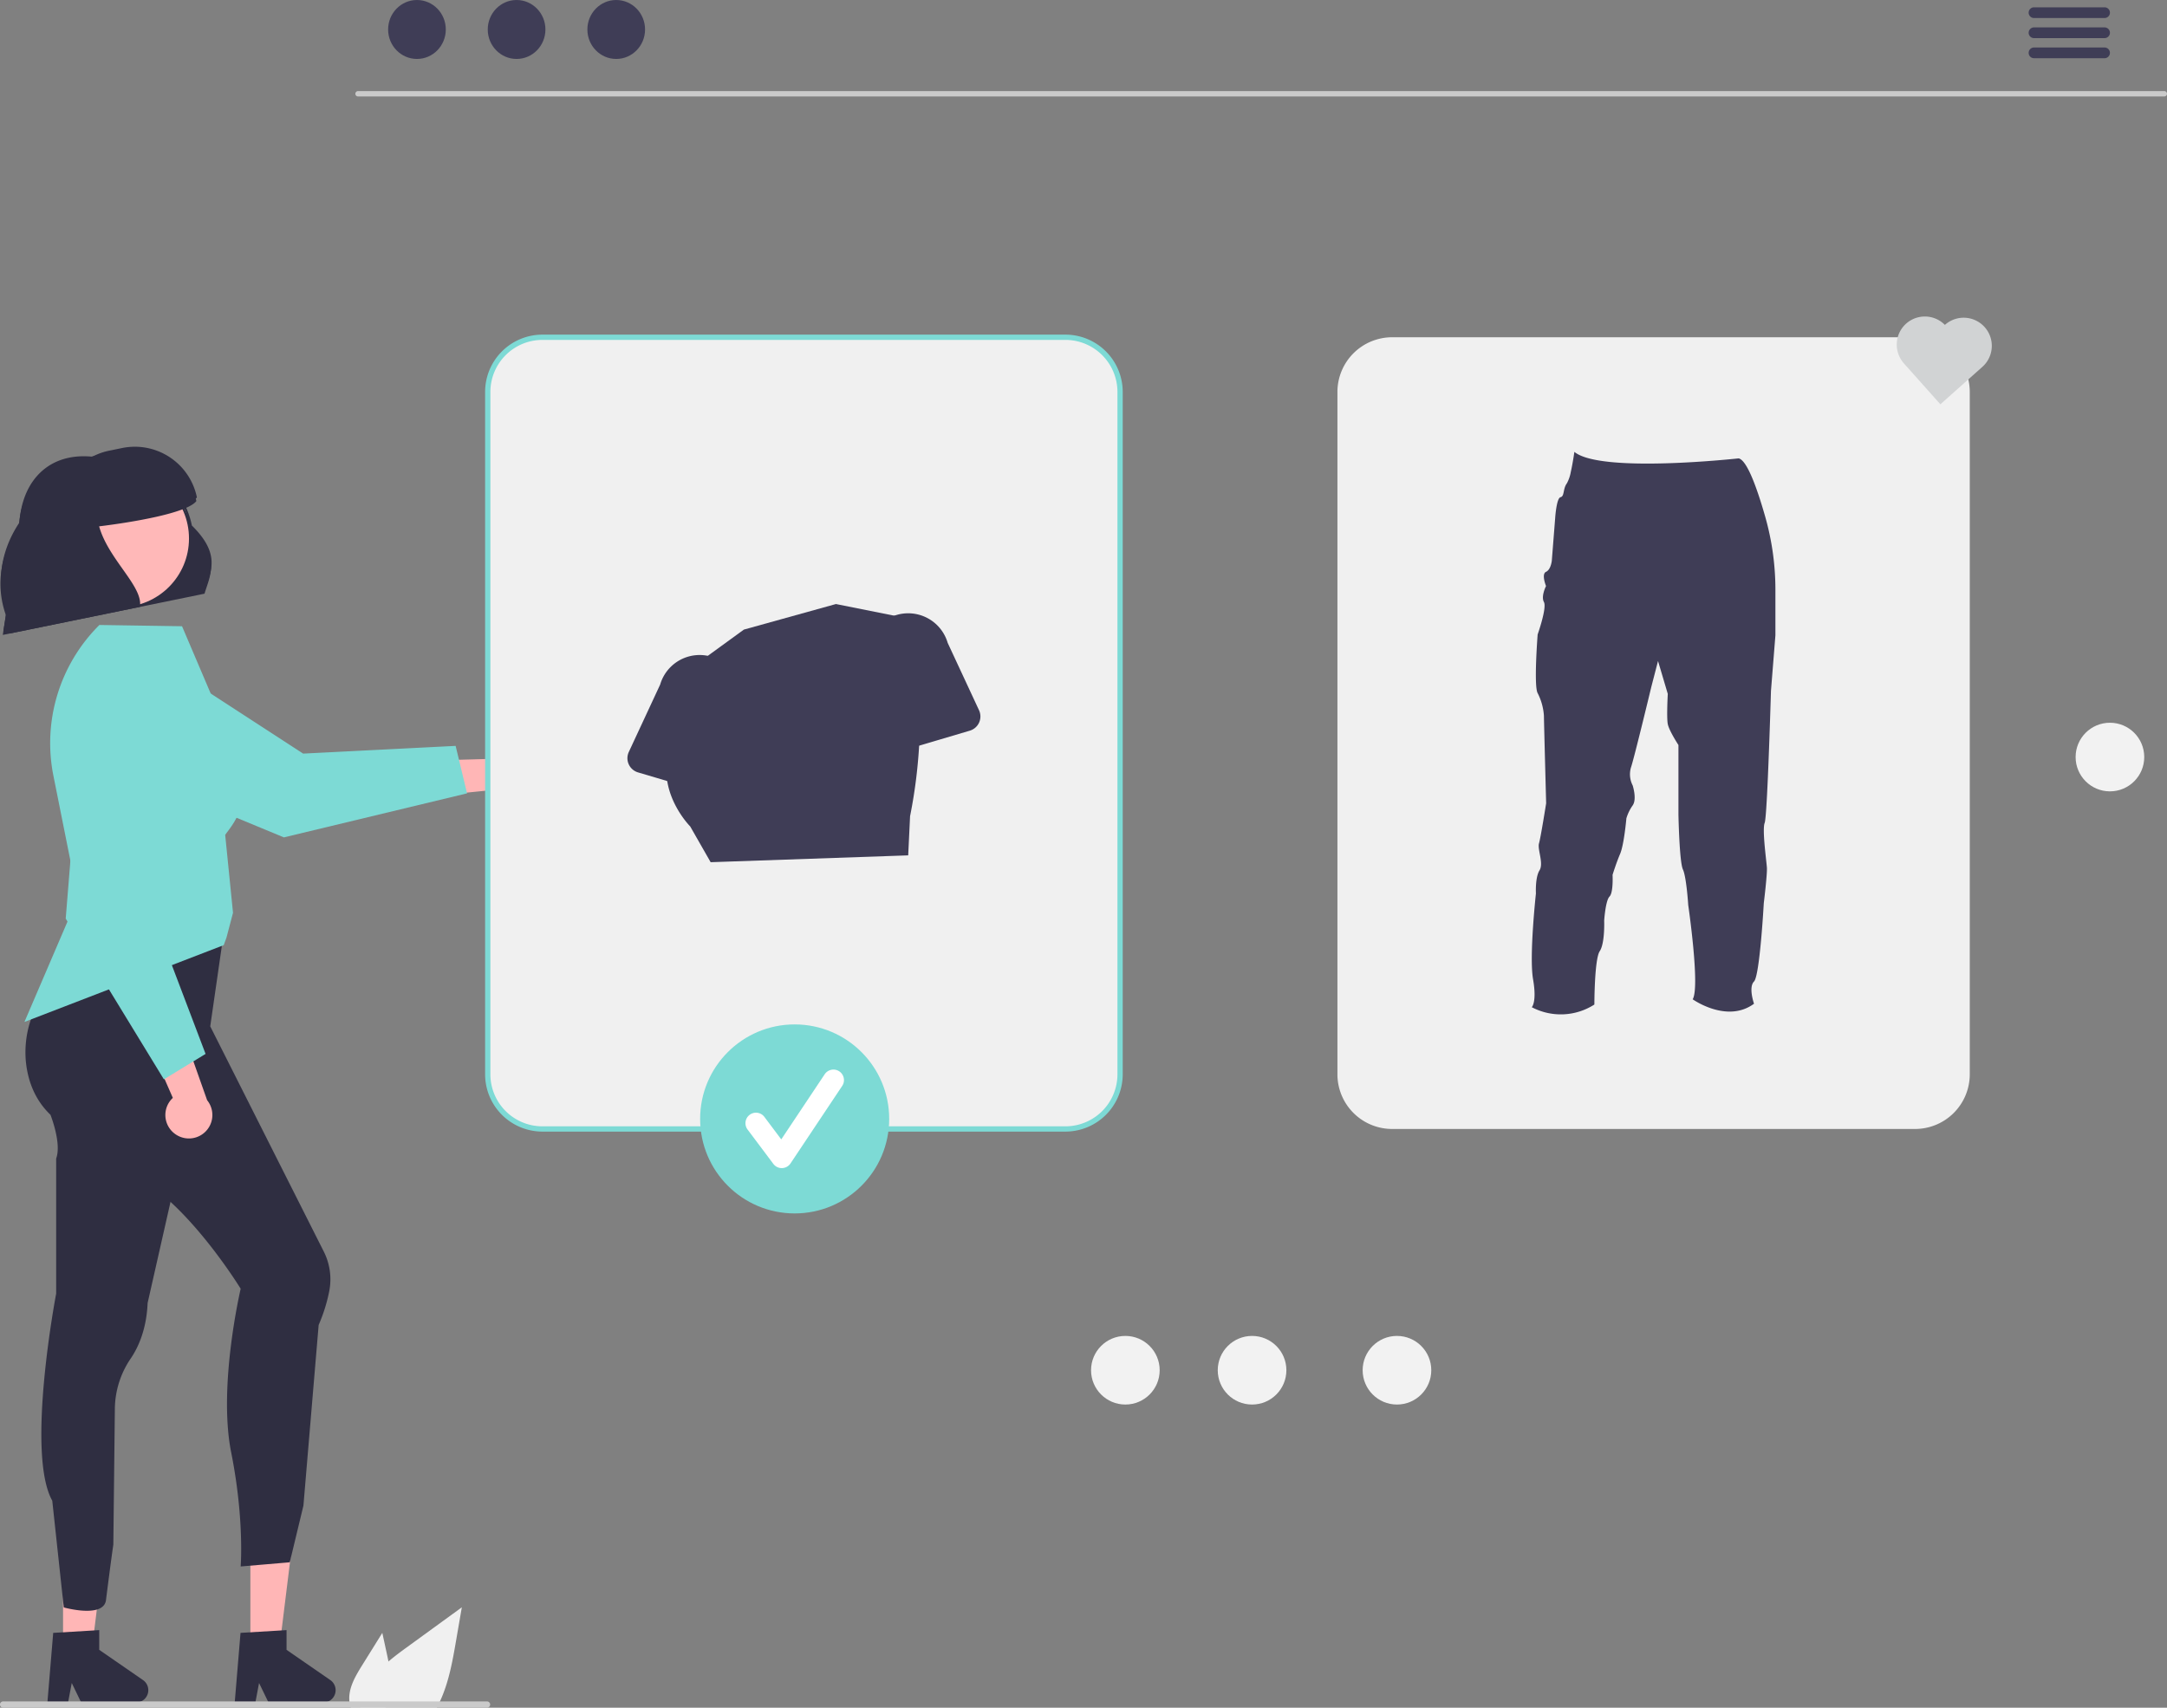 <svg xmlns="http://www.w3.org/2000/svg" data-name="Layer 1" width="820.918" height="647.102" viewBox="0 0 820.918 647.102" xmlns:xlink="http://www.w3.org/1999/xlink"><rect x="0" y="0" width="820.918" height="647.102" fill="#808080" stroke="none"/><circle cx="799.298" cy="286.869" r="13" fill="#f2f2f2"/><path d="M380.987,422.954a8.842,8.842,0,0,1-13.095-3.515l-31.263,3.165,7.571-14.468,28.527-.788a8.89,8.89,0,0,1,8.26,15.605Z" transform="translate(-183.235 -119.884)" fill="#ffb6b6"/><path d="M290.776,437.193l-68.887-28.546a22.317,22.317,0,0,1-12.061-29.129h0a22.294,22.294,0,0,1,32.746-10.156l55.504,36.085,57.763-2.925,4.325,17.988Z" transform="translate(-183.235 -119.884)" fill="#7ddad5"/><polygon points="94.851 624.183 105.88 624.183 111.127 581.641 94.849 581.642 94.851 624.183" fill="#ffb6b6"/><path d="M274.35,738.626l17.435-1.041v7.47l16.576,11.448a4.666,4.666,0,0,1-2.651,8.506H284.953l-3.578-7.389-1.397,7.389h-7.826Z" transform="translate(-183.235 -119.884)" fill="#2f2e41"/><polygon points="23.89 624.183 34.919 624.183 40.166 581.641 23.888 581.642 23.89 624.183" fill="#ffb6b6"/><path d="M203.39,738.626l17.435-1.041v7.47l16.576,11.448a4.666,4.666,0,0,1-2.651,8.506H213.992l-3.578-7.389-1.397,7.389h-7.826Z" transform="translate(-183.235 -119.884)" fill="#2f2e41"/><path d="M262.88,508.798l43,85.31a23.39,23.39,0,0,1,2.07,15.1,62.401,62.401,0,0,1-4,12.74l-5.77,68.46-5.17,21.474-18.6,1.586s1.44-18-3.6-43.24,3.6-62,3.6-62-15.85-25.94-33.87-38.92S262.88,508.798,262.88,508.798Z" transform="translate(-183.235 -119.884)" fill="#2f2e41"/><path d="M216.76,470.238s-8.92,15.81-15.51,24.32a38.89,38.89,0,0,0-8.25,27.22c.64,7,3.1,14.55,9.35,20.53,0,0,4.32,10.81,2.16,16.58v51.19s-11.566,60.443-1.476,78.463l4.356,40.447s15.291,4.291,16.011-2.909c0,0,1.999-15.821,2.769-20.871l.58-51.73a34.4,34.4,0,0,1,6-18.81c3-4.41,6-11.26,6.4-21l23.73-104.87,5.283-36.633Z" transform="translate(-183.235 -119.884)" fill="#2f2e41"/><path d="M203.479,413.896l9.223,46.118L192.495,507.126l75.49-29.1,1.025-2.781,2.497-9.471-2.959-29.489c1.039-2.165,15.834-15.834.361-39.868l-16.715-39.232-31.308-.476-.13.13A63.075,63.075,0,0,0,203.479,413.896Z" transform="translate(-183.235 -119.884)" fill="#7ddad5"/><path d="M249.389,549.447a8.842,8.842,0,0,1-.677-13.542L236.097,507.126l16.094,2.76,9.512,26.906A8.89,8.89,0,0,1,249.389,549.447Z" transform="translate(-183.235 -119.884)" fill="#ffb6b6"/><path d="M208.129,467.971l6.006-74.325a22.317,22.317,0,0,1,24.016-20.425h0a22.294,22.294,0,0,1,19.724,28.043l-17.291,63.905L261.11,519.241l-15.79,9.641Z" transform="translate(-183.235 -119.884)" fill="#7ddad5"/><path d="M184.503,359.077l76.419-15.624c2.104-7.019,6.136-13.465-4.994-24.426a33.234,33.234,0,0,0-38.051-26.12l0,0c-17.541-1.561-27.395,10.906-27.344,27.639Z" transform="translate(-183.235 -119.884)" fill="#2f2e41"/><circle cx="45.83" cy="202.661" r="25.976" fill="#ffb8b8"/><path d="M209.482,300.813a23.92,23.92,0,0,1,15.129-10.157l4.899-1.002a24,24,0,0,1,28.321,18.706l0,0c-3.52,4.584-24.389,8.057-36.829,9.571,3.484,12.57,16.877,22.884,15.428,30.528l-48.987,10.015-1.002-4.899C177.847,332.91,189.835,311.754,209.482,300.813Z" transform="translate(-183.235 -119.884)" fill="#2f2e41"/><path d="M184.291,360.475l76.419-15.624c2.104-7.019,6.136-13.465-4.994-24.426a33.234,33.234,0,0,0-38.051-26.12l0,0c-17.541-1.561-27.395,10.906-27.344,27.639Z" transform="translate(-183.235 -119.884)" fill="#2f2e41"/><circle cx="45.618" cy="204.059" r="25.976" fill="#ffb8b8"/><path d="M209.27,302.211a23.92,23.92,0,0,1,15.129-10.157l4.899-1.002a24,24,0,0,1,28.321,18.706l0,0c-3.52,4.584-24.389,8.057-36.829,9.571,3.484,12.57,16.877,22.884,15.428,30.528l-48.987,10.015-1.002-4.899C177.635,334.308,189.623,313.152,209.27,302.211Z" transform="translate(-183.235 -119.884)" fill="#2f2e41"/><path d="M586.847,547.683H388.714a20.729,20.729,0,0,1-20.706-20.706V268.389a20.729,20.729,0,0,1,20.706-20.706H586.847a20.729,20.729,0,0,1,20.706,20.706V526.977A20.729,20.729,0,0,1,586.847,547.683Z" transform="translate(-183.235 -119.884)" fill="#f0f0f0"/><path d="M586.847,548.683H388.714A21.731,21.731,0,0,1,367.008,526.977V268.389a21.73,21.73,0,0,1,21.706-21.706h198.133a21.731,21.731,0,0,1,21.706,21.706V526.977A21.731,21.731,0,0,1,586.847,548.683ZM388.714,248.683A19.728,19.728,0,0,0,369.008,268.389V526.977a19.728,19.728,0,0,0,19.706,19.706h198.133a19.728,19.728,0,0,0,19.706-19.706V268.389a19.728,19.728,0,0,0-19.706-19.706Z" transform="translate(-183.235 -119.884)" fill="#7ddad5"/><path d="M908.729,547.683H710.595a20.729,20.729,0,0,1-20.706-20.706V268.389a20.729,20.729,0,0,1,20.706-20.706H908.729a20.729,20.729,0,0,1,20.706,20.706V526.977A20.729,20.729,0,0,1,908.729,547.683Z" transform="translate(-183.235 -119.884)" fill="#f0f0f0"/><path d="M1003.159,156.436H318.836a1.016,1.016,0,0,1,0-2.031h684.323a1.016,1.016,0,0,1,0,2.031Z" transform="translate(-183.235 -119.884)" fill="#cacaca"/><ellipse cx="157.956" cy="11.169" rx="10.925" ry="11.169" fill="#3f3d56"/><ellipse cx="195.698" cy="11.169" rx="10.925" ry="11.169" fill="#3f3d56"/><ellipse cx="233.44" cy="11.169" rx="10.925" ry="11.169" fill="#3f3d56"/><path d="M980.546,126.715H953.729a2.031,2.031,0,0,1,0-4.061h26.817a2.031,2.031,0,0,1,0,4.061Z" transform="translate(-183.235 -119.884)" fill="#3f3d56"/><path d="M980.546,134.33H953.729a2.031,2.031,0,0,1,0-4.061h26.817a2.031,2.031,0,0,1,0,4.061Z" transform="translate(-183.235 -119.884)" fill="#3f3d56"/><path d="M980.546,141.945H953.729a2.031,2.031,0,0,1,0-4.061h26.817a2.031,2.031,0,0,1,0,4.061Z" transform="translate(-183.235 -119.884)" fill="#3f3d56"/><path d="M920.03,242.98l-.02.018A10.646,10.646,0,0,0,904.136,257.15l-.02.018,14.189,15.914,15.914-14.189a10.66,10.66,0,0,0-14.189-15.914Z" transform="translate(-183.235 -119.884)" fill="#d1d3d4"/><path d="M421.417,409.496a5.605,5.605,0,0,1,.026-4.672l11.877-25.535a15.583,15.583,0,0,1,29.908,8.766l-3.97,27.973a5.611,5.611,0,0,1-7.149,4.591L424.938,412.569A5.605,5.605,0,0,1,421.417,409.496Z" transform="translate(-183.235 -119.884)" fill="#3f3d56"/><path d="M550.623,396.757l-27.172,8.051a5.611,5.611,0,0,1-7.149-4.591L512.332,372.243a15.583,15.583,0,0,1,29.908-8.766l11.877,25.535a5.611,5.611,0,0,1-3.494,7.745Z" transform="translate(-183.235 -119.884)" fill="#3f3d56"/><path d="M443.73,373.953l21.309-15.497,34.869-9.686L528.964,354.582l1.708,16.057a193.849,193.849,0,0,1-2.677,58.524l-.708,14.842-74.841,2.592-7.749-13.56s-17.434-17.434-3.874-36.806Z" transform="translate(-183.235 -119.884)" fill="#3f3d56"/><path d="M855.807,343.423v17.222l-1.683,21.039s-.532,18.372-1.175,32.864c-.389,8.809-.825,16.182-1.206,17.134-.468,1.167-.357,4.349-.087,7.69.317,3.865.841,7.944.928,9.309.167,2.548-1.183,13.492-1.183,13.492s-1.508,27.444-3.698,29.634c-2.191,2.19,0,8.42,0,8.42-10.269,7.571-23.238-1.682-23.238-1.682,2.865-4.563-1.683-35.713-1.683-35.713s-.667-10.635-2.015-13.492c-1.349-2.857-1.691-20.706-1.691-20.706V402.199s-3.54-5.413-4.039-7.936,0-11.444,0-11.444l-3.698-12.46-2.532,9.762s-6.555,27.277-7.738,30.642a9.198,9.198,0,0,0,.667,6.738s1.69,5.19,0,7.571a17.028,17.028,0,0,0-2.381,4.889s-.865,9.936-2.381,13.492c-1.516,3.555-2.857,7.936-2.857,7.936s.357,6.714-1.159,8.23c-1.516,1.516-2.016,9.095-2.016,9.095s.333,8.579-1.691,11.611c-2.024,3.032-2.024,20.206-2.024,20.206a23.554,23.554,0,0,1-23.713,1.008s2-1.873.484-10.603c-1.516-8.73,1.087-32.499,1.087-32.499s-.333-6.032,1.349-8.73c1.683-2.698-.849-7.912-.174-10.27.675-2.357,2.698-15.158,2.698-15.158s-.841-31.483-.841-33.166a21.983,21.983,0,0,0-2.381-8.587c-1.516-2.69,0-22.222,0-22.222s3.571-10.095,2.381-12.285.794-6.063.794-6.063-1.849-4.548,0-5.389,2.191-4.206,2.191-4.206l1.285-16.333s.484-7.412,2.024-7.746c1.54-.333.865-3.19,2.381-5.214a14.23,14.23,0,0,0,1.508-4.381c.214-.936.413-1.913.579-2.849.476-2.54.77-4.73.77-4.73,9.936,8.254,62.18,2.468,62.236,2.468,3.317.722,7.262,12.238,10.111,22.277A101.26,101.26,0,0,1,855.807,343.423Z" transform="translate(-183.235 -119.884)" fill="#3f3d56"/><path d="M319.675,766.986h29.02c.43-.78.83-1.58,1.2-2.39,3.34-7.15,4.75-15.13,6.1-22.95l2.19-12.7q-10.5,7.635-20.99,15.26c-2.28,1.66-4.61,3.39-6.8,5.26-4.61,3.91-8.59,8.43-10.15,14.17-.08.32-.16.64-.22.96A19.465,19.465,0,0,0,319.675,766.986Z" transform="translate(-183.235 -119.884)" fill="#f0f0f0"/><path d="M315.605,764.595a.775.775,0,0,0,.01.15,10.487,10.487,0,0,0,.54,2.24H329.185a16.311,16.311,0,0,0,1.04-2.39,17.498,17.498,0,0,0,.85-3.39,35.218,35.218,0,0,0-.68-11.74c-.25-1.25-.52-2.51-.79-3.75l-1.54-7.08-7.71,12.39C317.775,755.176,315.095,759.745,315.605,764.595Z" transform="translate(-183.235 -119.884)" fill="#f0f0f0"/><path d="M183.235,765.785a1.195,1.195,0,0,0,1.19,1.2H367.725a1.195,1.195,0,0,0,0-2.39H184.425A1.193,1.193,0,0,0,183.235,765.785Z" transform="translate(-183.235 -119.884)" fill="#cacaca"/><circle cx="301.04" cy="423.992" r="35.811" fill="#7ddad5"/><path d="M479.389,562.513a3.982,3.982,0,0,1-3.186-1.594l-9.77-13.027a3.983,3.983,0,1,1,6.374-4.78l6.392,8.522,16.416-24.624a3.984,3.984,0,1,1,6.629,4.419l-19.54,29.309a3.985,3.985,0,0,1-3.204,1.773C479.463,562.513,479.426,562.513,479.389,562.513Z" transform="translate(-183.235 -119.884)" fill="#fff"/><circle cx="426.318" cy="519.221" r="13" fill="#f2f2f2"/><circle cx="529.208" cy="519.221" r="13" fill="#f2f2f2"/><circle cx="474.316" cy="519.221" r="13" fill="#f2f2f2"/></svg>